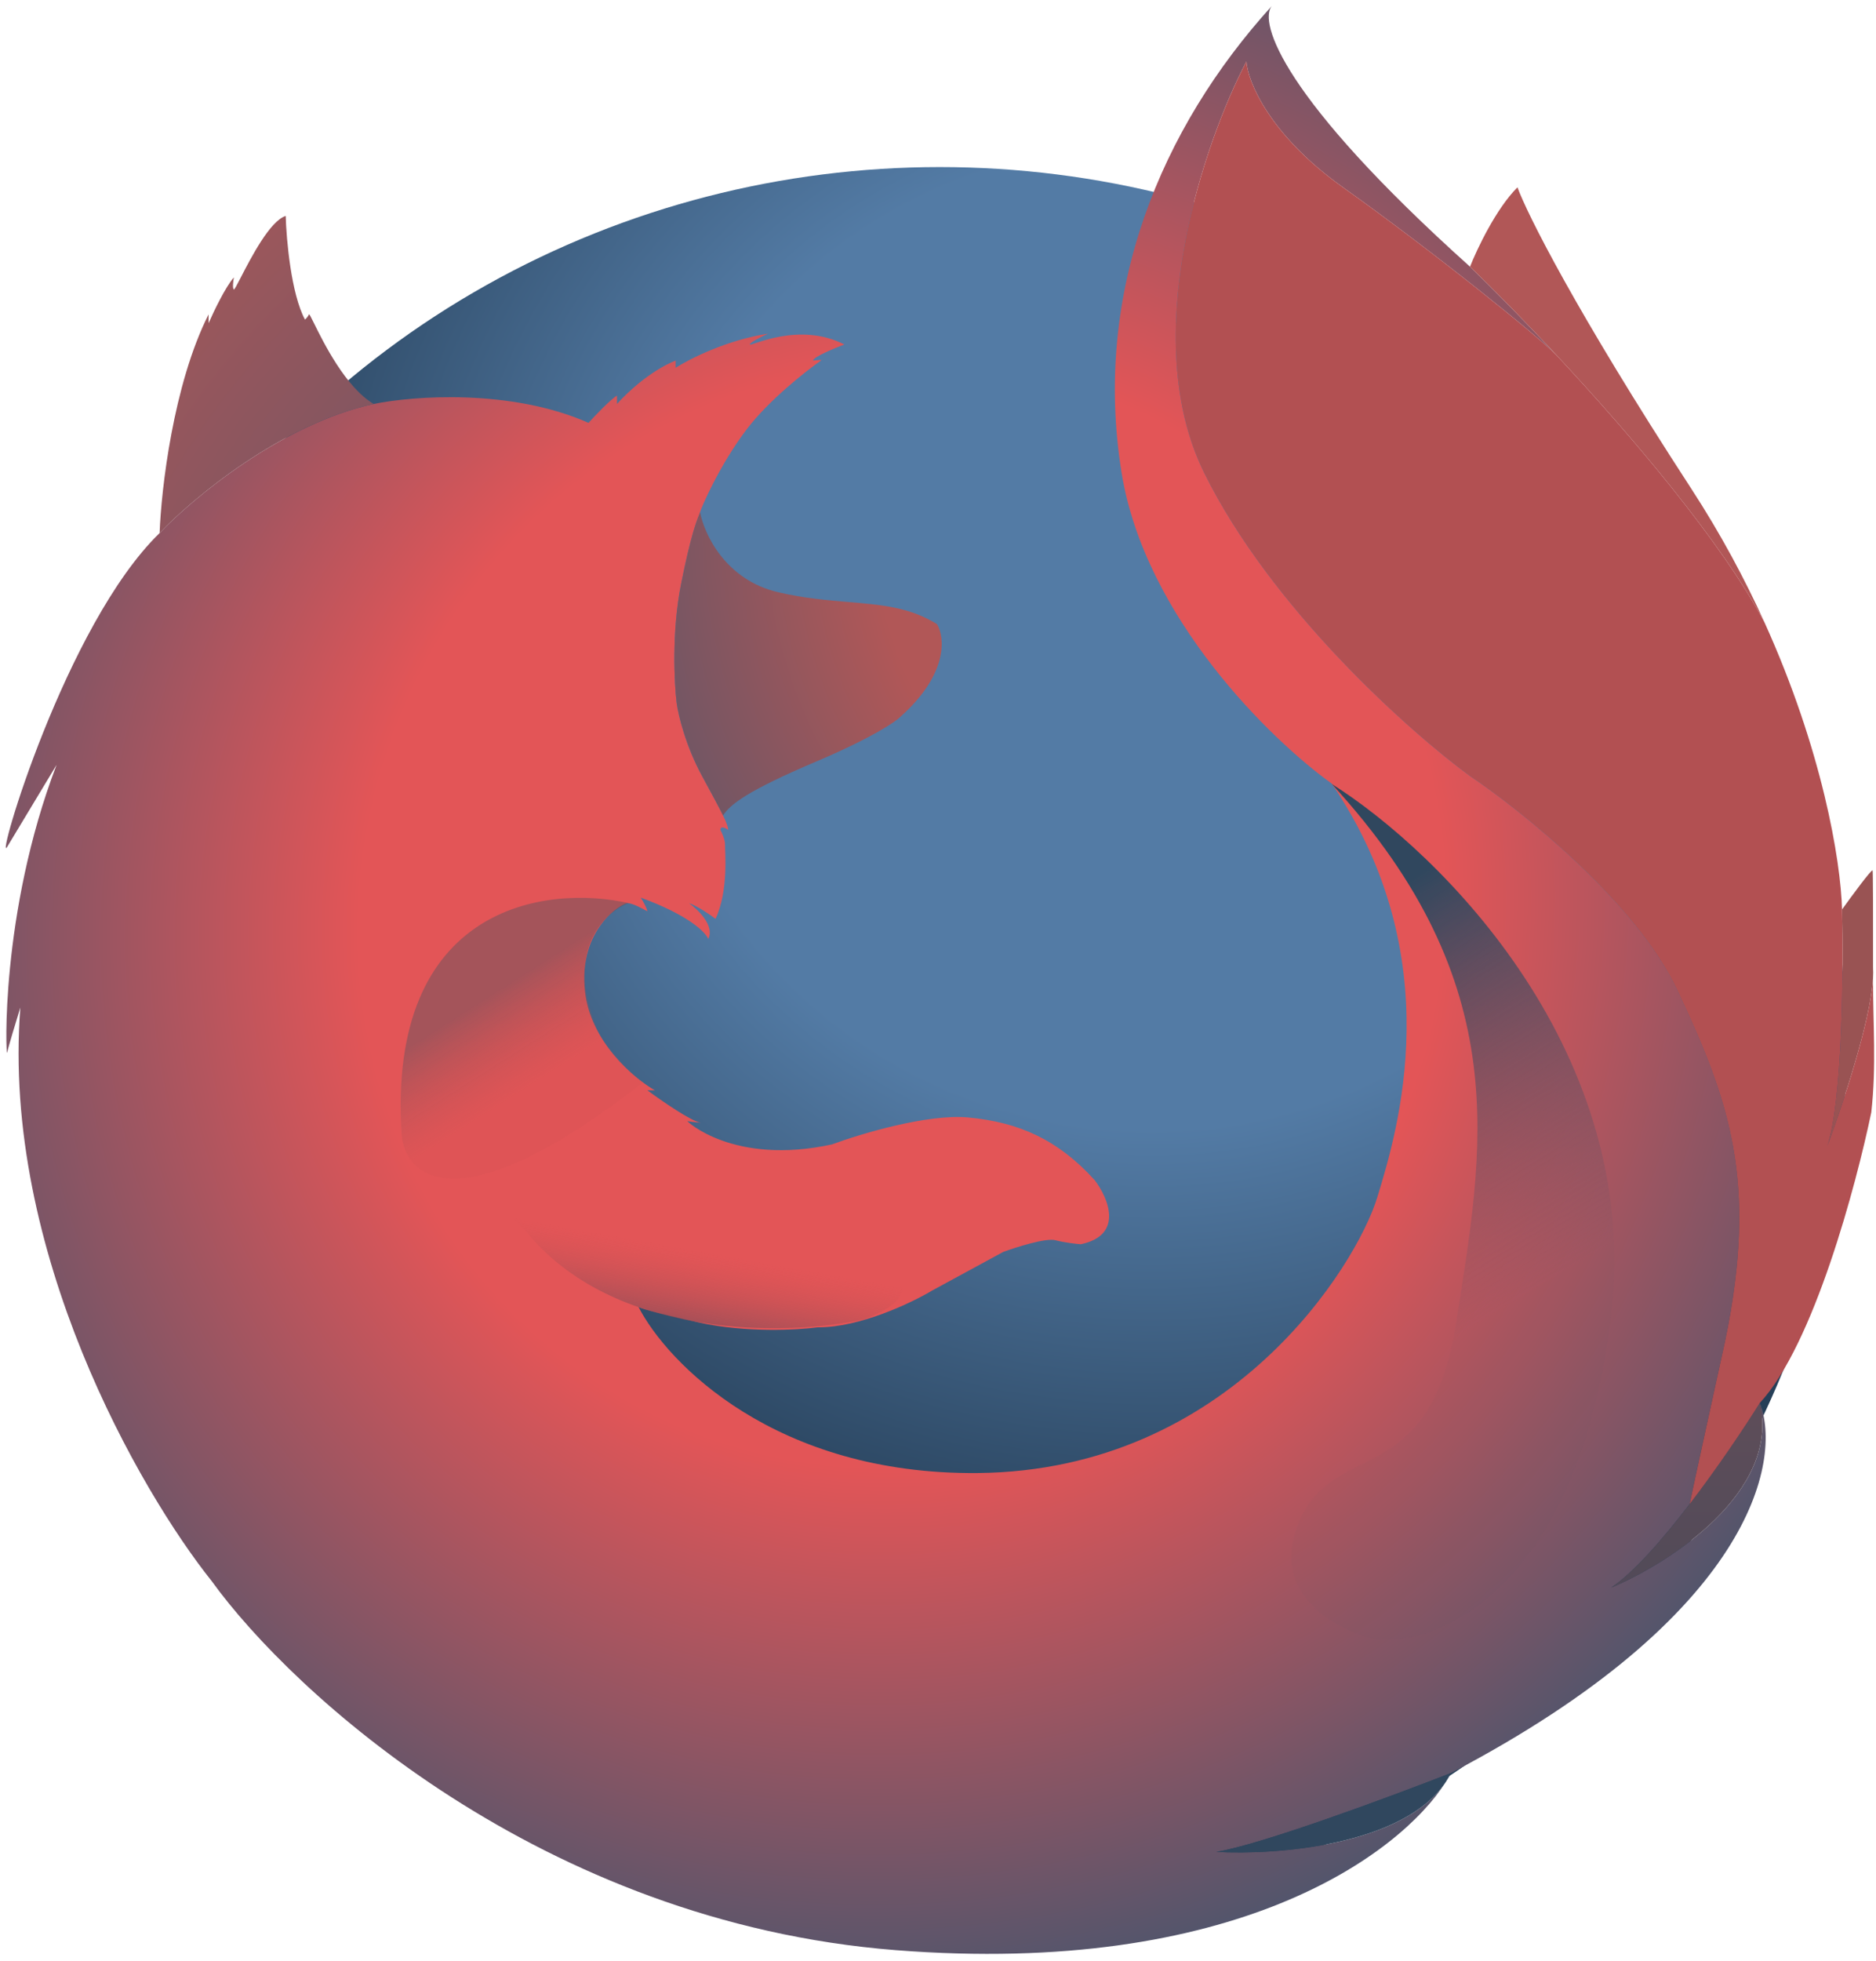 <svg width="179" height="187" viewBox="0 0 179 187" fill="none" xmlns="http://www.w3.org/2000/svg">
<ellipse cx="89.669" cy="99.915" rx="86.5" ry="83.982" fill="url(#paint0_radial_207_424)"/>
<path d="M56.152 40.327C48.734 37.047 39.394 37.759 35.652 38.526C26.859 40.433 18.372 47.528 15.229 50.837C6.229 59.571 -0.489 82.703 0.684 80.766C1.622 79.216 4.219 74.903 5.4 72.94C-0.024 87.12 0.563 101.023 0.684 100.389C0.781 99.882 1.562 97.309 1.941 96.086C0.13 119.303 13.36 142.229 20.201 150.789C27.877 161.415 51.675 183.329 85.461 185.984C117.847 188.528 133.541 176.863 137.945 169.958C133.884 176.003 121.819 176.934 116.053 176.613C120.296 175.937 132.755 171.316 138.454 169.09C167.172 154.047 170.061 139.293 167.916 133.796C169.905 142.273 159.296 149.069 153.743 151.408C155.879 149.971 158.629 146.827 161.219 143.447C161.542 141.847 163.612 132.4 164.606 127.877C167.772 112.594 164.985 104.941 160.049 94.461C156.1 86.077 145.213 77.335 140.263 74.011C134.482 69.776 121.316 58.064 114.904 45.101C108.493 32.139 114.91 13.548 118.921 5.873C119.07 7.789 121.124 12.869 128.14 17.865C136.865 24.077 146.976 32.237 148.571 33.934C145.344 30.473 142.398 27.496 140.263 25.435C122.226 9.241 120.131 2.121 121.337 0.584C110.805 12.187 104.222 27.821 107.02 45.101C109.258 58.925 121.316 70.613 127.065 74.729C138.367 91.345 133.369 107.819 131.401 114.228C129.433 120.637 117.403 140.257 93.285 140.482C73.99 140.662 63.671 129.994 60.923 124.638C60.979 124.722 62.21 125.138 66.686 126.127C71.162 127.116 76.109 126.846 78.022 126.587C82.037 126.616 87.002 124.245 88.983 123.055L95.717 119.399C97 118.929 99.79 118.046 100.687 118.277C101.585 118.508 102.686 118.63 103.125 118.662C107.281 117.79 105.733 114.215 104.439 112.537C100.944 108.689 97.224 107.021 92.382 106.572C88.508 106.213 82.11 108.133 79.395 109.138C69.967 111.197 65.431 106.853 65.593 106.916C65.723 106.966 66.514 107.045 66.893 107.078C66.023 106.988 63.115 104.976 61.769 103.982H62.486C60.484 102.843 56.347 99.364 55.819 94.559C55.157 88.553 59.345 86.135 59.896 86.135C60.337 86.135 61.328 86.654 61.769 86.913C61.718 86.577 61.327 85.903 61.138 85.609C65.718 87.275 67.34 88.927 67.578 89.544C68.218 88.315 66.624 86.759 65.747 86.135C66.572 86.421 67.775 87.25 68.273 87.629C69.557 84.893 69.157 81.062 69.178 80.536C69.195 80.115 68.89 79.435 68.736 79.147C68.753 78.726 69.248 78.972 69.493 79.147C69.443 78.805 69.321 78.448 68.991 77.772C68.63 77.033 68.022 75.912 66.989 74.011C65.406 71.098 64.716 68.167 64.568 67.066C64.33 65.164 64.08 60.225 64.989 55.679C65.915 51.052 66.477 49.662 66.7 49.112C66.751 48.986 66.784 48.905 66.799 48.838C66.884 48.48 68.63 44.376 71.261 40.924C73.366 38.163 76.89 35.388 78.389 34.346C78.32 34.312 77.816 34.359 77.572 34.387C77.603 34.05 79.577 33.225 80.561 32.855C76.231 30.632 71.671 33.046 71.556 32.855C71.464 32.701 72.667 32.101 73.28 31.82C69.326 32.433 65.757 34.247 64.467 35.077V34.387C62.015 35.368 59.716 37.555 58.873 38.526V37.721C58.229 38.119 56.791 39.624 56.152 40.327Z" fill="url(#paint1_radial_207_424)"/>
<path d="M178.676 83.015C178.595 82.855 176.698 85.429 175.76 86.736C175.899 92.475 175.813 105.025 174.349 109.305C175.782 105.484 178.472 97.413 178.716 93.306L178.718 92.267C178.725 87.235 178.717 83.099 178.676 83.015Z" fill="#995353"/>
<path d="M138.454 169.09C132.755 171.316 120.296 175.937 116.053 176.613C121.819 176.934 133.884 176.003 137.945 169.958C138.136 169.659 138.305 169.37 138.454 169.09Z" fill="#30475E"/>
<path d="M153.743 151.408C159.296 149.069 169.905 142.273 167.916 133.796C166.433 136.166 163.912 139.934 161.219 143.447C158.629 146.827 155.879 149.971 153.743 151.408Z" fill="url(#paint2_linear_207_424)"/>
<path d="M64.989 55.679C64.08 60.225 64.33 65.164 64.568 67.066C64.716 68.167 65.406 71.098 66.989 74.011C68.022 75.912 68.63 77.033 68.991 77.772C69.658 76.734 71.261 75.437 77.881 72.626C83.176 70.377 85.447 68.841 85.92 68.353C90.508 64.261 90.155 60.764 89.406 59.527C86.828 57.912 84.125 57.683 80.961 57.416C78.95 57.245 76.752 57.059 74.283 56.491C69.201 55.322 67.176 50.902 66.799 48.838C66.784 48.905 66.751 48.986 66.7 49.112C66.477 49.662 65.915 51.052 64.989 55.679Z" fill="url(#paint3_radial_207_424)"/>
<path fill-rule="evenodd" clip-rule="evenodd" d="M140.263 25.435C142.398 27.496 145.344 30.473 148.571 33.934L148.595 33.96C155.72 41.605 164.208 51.608 168.353 59.342C166.485 55.227 164.189 50.929 161.38 46.614C150.279 29.56 145.694 20.342 144.789 17.865C142.748 19.905 140.922 23.762 140.263 25.435ZM178.716 93.306L178.718 92.267C178.74 92.575 178.739 92.923 178.716 93.306ZM138.454 169.09C138.302 169.391 138.132 169.68 137.945 169.958C138.136 169.659 138.305 169.37 138.454 169.09Z" fill="#B15757"/>
<path d="M19.902 29.981C16.53 36.663 15.381 46.669 15.229 50.837C18.372 47.528 26.859 40.433 35.652 38.526C32.972 36.924 30.868 32.666 29.962 30.832C29.677 30.253 29.51 29.916 29.482 29.981C29.39 30.195 29.189 30.402 29.099 30.479C27.781 28.026 27.324 22.866 27.26 20.593C25.761 21.064 23.941 24.593 22.978 26.458C22.612 27.168 22.37 27.637 22.317 27.605C22.164 27.513 22.253 26.8 22.317 26.455C21.52 27.344 20.375 29.738 19.902 30.824V29.981Z" fill="url(#paint4_radial_207_424)"/>
<path d="M167.916 133.796C173.065 128.245 177.109 112.989 178.551 106.084C179.051 101.584 178.708 97.758 178.716 93.306C178.472 97.413 175.782 105.484 174.349 109.305C175.813 105.025 175.899 92.475 175.76 86.736C175.634 82.054 173.867 71.494 168.353 59.342C164.208 51.608 155.72 41.605 148.595 33.96L148.571 33.934C146.976 32.237 136.865 24.077 128.14 17.865C121.124 12.869 119.07 7.789 118.921 5.873C114.91 13.548 108.493 32.139 114.904 45.101C121.316 58.064 134.482 69.776 140.263 74.011C145.213 77.335 156.1 86.077 160.049 94.461C164.985 104.941 167.772 112.594 164.606 127.877C163.612 132.4 161.542 141.847 161.219 143.447C163.912 139.934 166.433 136.166 167.916 133.796Z" fill="#B25052"/>
<path d="M59.988 86.133C52.172 84.35 36.896 86.276 38.323 108.244C38.686 112.286 43.792 116.945 61.313 103.251C59.705 102.033 57.977 99.831 57.314 98.882C53.605 90.894 57.551 87.054 59.988 86.133Z" fill="url(#paint5_linear_207_424)"/>
<path d="M82.429 125.833C75.17 127.383 58.544 127.852 50.106 117.328C48.103 115.627 46.138 112.451 54.303 113.358C64.51 114.492 96.945 120.276 82.429 125.833Z" fill="url(#paint6_linear_207_424)"/>
<path d="M153.655 126.094C157.049 100.53 137.348 81.225 127.073 74.768C144.747 93.998 141.495 109.693 138.95 126.094C136.405 142.496 127.073 136.982 123.821 145.466C121.219 152.253 127.733 155.552 131.315 156.353C137.348 156.919 150.262 151.659 153.655 126.094Z" fill="url(#paint7_linear_207_424)"/>
<defs>
<radialGradient id="paint0_radial_207_424" cx="0" cy="0" r="1" gradientUnits="userSpaceOnUse" gradientTransform="translate(109.329 61.003) rotate(99.089) scale(124.457 128.188)">
<stop offset="0.374" stop-color="#537BA5"/>
<stop offset="0.729" stop-color="#263F58"/>
</radialGradient>
<radialGradient id="paint1_radial_207_424" cx="0" cy="0" r="1" gradientUnits="userSpaceOnUse" gradientTransform="translate(85.986 87.27) rotate(105.287) scale(111.084 106.596)">
<stop offset="0.479" stop-color="#E35557"/>
<stop offset="1" stop-color="#3C556F"/>
</radialGradient>
<linearGradient id="paint2_linear_207_424" x1="89.687" y1="0.584" x2="89.687" y2="186.34" gradientUnits="userSpaceOnUse">
<stop stop-color="#BC6565"/>
<stop offset="1" stop-color="#394455"/>
</linearGradient>
<radialGradient id="paint3_radial_207_424" cx="0" cy="0" r="1" gradientUnits="userSpaceOnUse" gradientTransform="translate(122.985 48.548) rotate(156.896) scale(81.624 78.269)">
<stop offset="0.486" stop-color="#B15757"/>
<stop offset="1" stop-color="#3C556F"/>
</radialGradient>
<radialGradient id="paint4_radial_207_424" cx="0" cy="0" r="1" gradientUnits="userSpaceOnUse" gradientTransform="translate(78.006 84.524) rotate(83.455) scale(102.484 98.355)">
<stop stop-color="#3C556F"/>
<stop offset="1" stop-color="#B15757"/>
</radialGradient>
<linearGradient id="paint5_linear_207_424" x1="49.772" y1="92.992" x2="69.37" y2="123.832" gradientUnits="userSpaceOnUse">
<stop stop-color="#4A525E" stop-opacity="0.41"/>
<stop offset="0.255" stop-color="#BF4F4F" stop-opacity="0.13"/>
</linearGradient>
<linearGradient id="paint6_linear_207_424" x1="70.357" y1="119.934" x2="68.128" y2="132.382" gradientUnits="userSpaceOnUse">
<stop stop-color="#C04F4F" stop-opacity="0"/>
<stop offset="1" stop-color="#30475E"/>
</linearGradient>
<linearGradient id="paint7_linear_207_424" x1="138.633" y1="74.768" x2="162.128" y2="113.382" gradientUnits="userSpaceOnUse">
<stop offset="0.125" stop-color="#30475E"/>
<stop offset="1" stop-color="#575468" stop-opacity="0.04"/>
</linearGradient>
</defs>
</svg>
